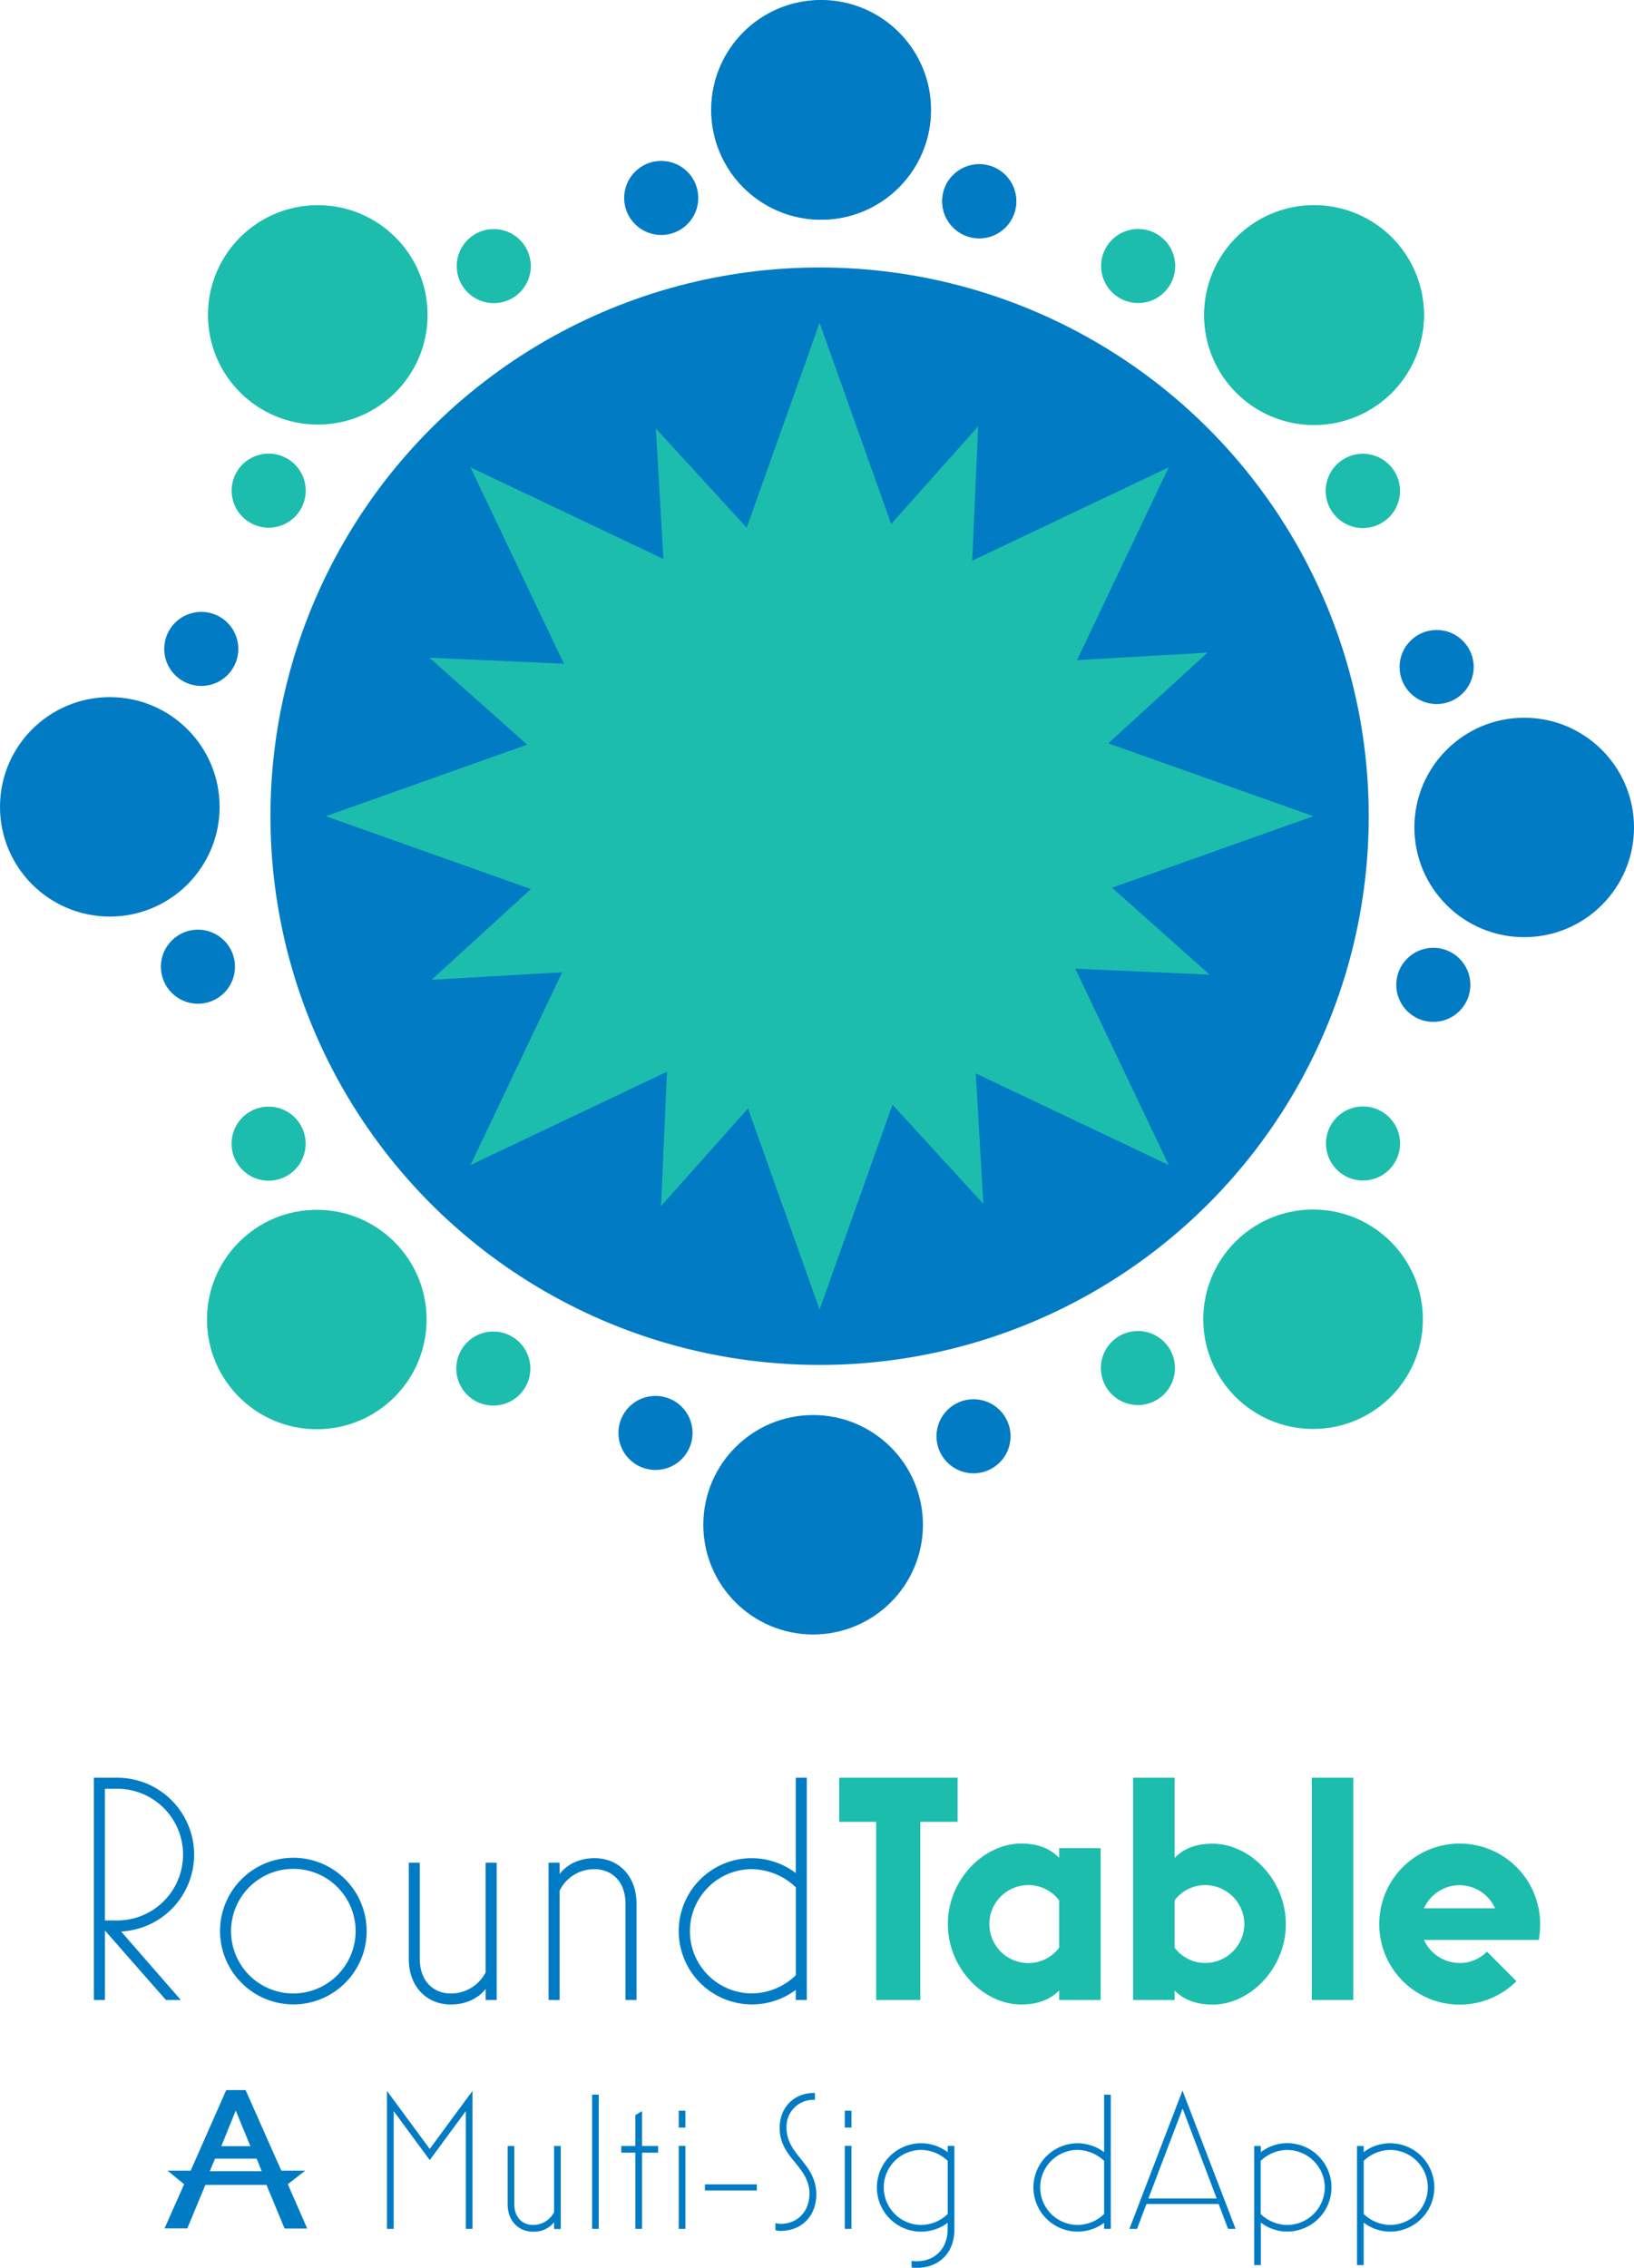 <svg id="Layer_1" data-name="Layer 1" xmlns="http://www.w3.org/2000/svg" viewBox="0 0 650 901.89"><defs><style>.cls-1{fill:#007bc4;}.cls-2{fill:#1cbdad;}</style></defs><path class="cls-1" d="M212.34,840.47V752.08h9.29a30.6,30.6,0,0,1,1.55,61.16l23.74,27.23H241l-24.26-27.62v27.62Zm4.39-31.62h4.9a26.19,26.19,0,1,0,0-52.38h-4.9Z" transform="translate(-175 -45.12)"/><path class="cls-1" d="M262.53,813.24a29.16,29.16,0,1,1,29.16,29A29.21,29.21,0,0,1,262.53,813.24Zm53.94-.13a24.78,24.78,0,1,0-24.78,24.78A24.84,24.84,0,0,0,316.47,813.11Z" transform="translate(-175 -45.12)"/><path class="cls-1" d="M337.62,824.21V785.89H342v38.32c0,9,5.68,13.68,12.26,13.68a15.52,15.52,0,0,0,13.93-8.39V785.89h4.39v54.58H368.2v-4.39c-2.84,3.61-7.61,6.19-13.93,6.19C345,842.27,337.62,835.43,337.62,824.21Z" transform="translate(-175 -45.12)"/><path class="cls-1" d="M393.23,840.47V785.89h4.39v4.51c2.71-3.61,7.48-6.32,13.93-6.32,9.29,0,16.65,6.84,16.65,18.06v38.33h-4.39V802.14c0-9-5.68-13.67-12.26-13.67A15.25,15.25,0,0,0,397.62,797v43.49Z" transform="translate(-175 -45.12)"/><path class="cls-1" d="M445,813.24A29,29,0,0,1,491.55,790V752.08h4.39v88.39h-4.39v-4A29.14,29.14,0,0,1,445,813.24Zm46.58,17.42v-35a26,26,0,0,0-17.42-7.22,24.71,24.71,0,1,0,0,49.42A25.38,25.38,0,0,0,491.55,830.66Z" transform="translate(-175 -45.12)"/><path class="cls-2" d="M523.54,840.47V769.63H508.83V752.08h47.1v17.55H541.09v70.84Z" transform="translate(-175 -45.12)"/><path class="cls-2" d="M552.06,810.27c0-17.67,14.32-32,29.16-32,6.84,0,11.61,2.07,15.1,5.68v-3.87h16.51v60.39H596.32v-3.75c-3.49,3.49-8.26,5.55-15.1,5.55C566.38,842.27,552.06,828,552.06,810.27Zm44.26,9.42V800.85a15.23,15.23,0,0,0-12.26-6.06,15.49,15.49,0,0,0,0,31A15.24,15.24,0,0,0,596.32,819.69Z" transform="translate(-175 -45.12)"/><path class="cls-2" d="M642.25,836.72v3.75H625.73V752.08h16.52V784c3.48-3.61,8.25-5.68,15.09-5.68,14.84,0,29.16,14.33,29.16,32s-14.32,32-29.16,32C650.5,842.27,645.73,840.21,642.25,836.72ZM670,810.27a15.62,15.62,0,0,0-15.49-15.48,15.21,15.21,0,0,0-12.25,6.06v18.84a15.22,15.22,0,0,0,12.25,6.07A15.62,15.62,0,0,0,670,810.27Z" transform="translate(-175 -45.12)"/><path class="cls-2" d="M696.82,840.47V752.08h16.52v88.39Z" transform="translate(-175 -45.12)"/><path class="cls-2" d="M723.66,810.27a32,32,0,0,1,64,0,34.67,34.67,0,0,1-.52,6.33H741.46a15.58,15.58,0,0,0,14.2,9.16,14.89,14.89,0,0,0,10.84-4.52L778.24,833a32,32,0,0,1-54.58-22.71ZM769.72,804a15.48,15.48,0,0,0-28.26,0Z" transform="translate(-175 -45.12)"/><path class="cls-1" d="M328.94,931.5V876.64l17,23.07,17-23.07V931.5h-2.65V884.67l-14.34,19.48-14.34-19.48V931.5Z" transform="translate(-175 -45.12)"/><path class="cls-1" d="M376.94,921.68V898.54h2.65v23.14c0,5.46,3.43,8.26,7.41,8.26a9.36,9.36,0,0,0,8.41-5.06V898.54h2.65v33h-2.65v-2.65a10.35,10.35,0,0,1-8.41,3.74C381.39,932.59,376.94,928.46,376.94,921.68Z" transform="translate(-175 -45.12)"/><path class="cls-1" d="M410.53,931.5V878.12h2.65V931.5Z" transform="translate(-175 -45.12)"/><path class="cls-1" d="M427.75,931.5V901.19h-5.61v-2.65h5.61V886.23l2.65-1.56v13.87h6.39v2.65H430.4V931.5Z" transform="translate(-175 -45.12)"/><path class="cls-1" d="M445,891.21v-6.7h2.65v6.7Zm0,40.29v-33h2.65v33Z" transform="translate(-175 -45.12)"/><path class="cls-1" d="M455.41,916.23v-2.42h20.65v2.42Z" transform="translate(-175 -45.12)"/><path class="cls-1" d="M483.46,932v-2.8a7.32,7.32,0,0,0,2,.31c7,0,11.53-5.15,11.53-12,0-5.38-2.8-8.81-5.68-12.39-3-3.67-6.16-7.49-6.16-13.8,0-8.18,5.77-13.87,13.64-13.87h.39v2.73h-.39a10.64,10.64,0,0,0-10.91,11.06c0,5.38,2.8,8.89,5.69,12.47,3,3.74,6.15,7.72,6.15,14.11,0,8.49-5.77,14.49-14.26,14.49A6,6,0,0,1,483.46,932Z" transform="translate(-175 -45.12)"/><path class="cls-1" d="M511.05,891.21v-6.7h2.65v6.7Zm0,40.29v-33h2.65v33Z" transform="translate(-175 -45.12)"/><path class="cls-1" d="M537.62,946.85v-2.64a13.72,13.72,0,0,0,2.18.15c6.94,0,12.16-4.91,12.16-12.62v-2.65a17.58,17.58,0,1,1-10.52-31.64A17.83,17.83,0,0,1,552,901v-2.49h2.65v33.2c0,9.89-6.7,15.27-14.81,15.27A11.16,11.16,0,0,1,537.62,946.85ZM552,925.58V904.46a15.71,15.71,0,0,0-10.52-4.36,14.92,14.92,0,1,0,0,29.84A15.34,15.34,0,0,0,552,925.58Z" transform="translate(-175 -45.12)"/><path class="cls-1" d="M586.09,915.06a17.64,17.64,0,0,1,17.61-17.61A17.83,17.83,0,0,1,614.22,901V878.12h2.65V931.5h-2.65v-2.41a17.6,17.6,0,0,1-28.13-14Zm28.13,10.52V904.46a15.69,15.69,0,0,0-10.52-4.36,14.92,14.92,0,1,0,0,29.84A15.32,15.32,0,0,0,614.22,925.58Z" transform="translate(-175 -45.12)"/><path class="cls-1" d="M624.27,931.5l21.12-55,21.12,55h-3l-3.74-9.89H631.05l-3.74,9.89Zm7.56-12.08H659l-13.56-35.76Z" transform="translate(-175 -45.12)"/><path class="cls-1" d="M673.91,945.92V898.54h2.65V901a17.14,17.14,0,0,1,10.52-3.58,17.57,17.57,0,1,1,0,35.14A17.14,17.14,0,0,1,676.56,929v16.91ZM702,915a15,15,0,0,0-15-14.88,15.32,15.32,0,0,0-10.52,4.36v21.12a15.69,15.69,0,0,0,10.52,4.36A15.06,15.06,0,0,0,702,915Z" transform="translate(-175 -45.12)"/><path class="cls-1" d="M714.82,945.92V898.54h2.65V901A17.16,17.16,0,0,1,728,897.45a17.57,17.57,0,1,1,0,35.14A17.16,17.16,0,0,1,717.47,929v16.91ZM743,915a15,15,0,0,0-15-14.88,15.32,15.32,0,0,0-10.52,4.36v21.12A15.69,15.69,0,0,0,728,929.94,15.06,15.06,0,0,0,743,915Z" transform="translate(-175 -45.12)"/><path id="A_-_Lt_Blu" data-name="A - Lt Blu" class="cls-1" d="M289.49,913.74l6.91-5.38h-9.49L272.69,876.3H265l-14.16,32.06h-9.19l6.6,5.38-7.79,17.56h9.05L256.7,914H281l7.2,17.35h9Zm-20.72-29.3,5.83,14.18H263.05Zm-10.33,24.13,2.1-5h16.57l2,5Z" transform="translate(-175 -45.12)"/><ellipse class="cls-1" cx="326.03" cy="324.59" rx="218.45" ry="218.22"/><polygon class="cls-2" points="187.14 185.84 288.45 233.95 326.03 128.37 363.62 233.95 464.92 185.84 416.77 287.04 522.46 324.59 416.77 362.13 464.92 463.33 363.62 415.23 326.03 520.8 288.45 415.23 187.14 463.33 235.3 362.13 129.61 324.59 235.3 287.04 187.14 185.84"/><polygon class="cls-2" points="260.9 170.4 325.48 240.91 389.12 169.55 384.87 265.03 480.38 259.52 409.8 324.03 481.23 387.61 385.65 383.36 391.17 478.78 326.59 408.26 262.95 479.63 267.19 384.15 171.68 389.65 242.27 325.14 170.83 261.56 266.41 265.81 260.9 170.4"/><path class="cls-2" d="M665.07,199.48a43.72,43.72,0,1,0,3.57-61.69l0,0A43.67,43.67,0,0,0,665.07,199.48Z" transform="translate(-175 -45.12)"/><ellipse class="cls-2" cx="542.14" cy="195.23" rx="14.74" ry="14.73"/><ellipse class="cls-2" cx="452.75" cy="105.79" rx="14.74" ry="14.73"/><ellipse class="cls-2" cx="542.14" cy="195.23" rx="14.74" ry="14.73"/><ellipse class="cls-2" cx="522.73" cy="125.32" rx="43.68" ry="43.63"/><ellipse class="cls-2" cx="106.88" cy="195.12" rx="14.74" ry="14.73"/><ellipse class="cls-2" cx="196.42" cy="105.83" rx="14.74" ry="14.73"/><ellipse class="cls-2" cx="126.41" cy="125.22" rx="43.68" ry="43.63"/><ellipse class="cls-2" cx="106.85" cy="454.81" rx="14.74" ry="14.73"/><ellipse class="cls-2" cx="196.24" cy="544.25" rx="14.74" ry="14.73"/><ellipse class="cls-2" cx="126.02" cy="524.75" rx="43.68" ry="43.63"/><ellipse class="cls-2" cx="452.66" cy="544.04" rx="14.74" ry="14.73"/><ellipse class="cls-2" cx="542.2" cy="454.74" rx="14.74" ry="14.73"/><ellipse class="cls-2" cx="522.34" cy="524.64" rx="43.68" ry="43.63"/><path class="cls-1" d="M498.72,132.41A43.69,43.69,0,1,0,458,85.87v0A43.72,43.72,0,0,0,498.72,132.41Z" transform="translate(-175 -45.12)"/><ellipse class="cls-1" cx="389.54" cy="80.04" rx="14.74" ry="14.73"/><ellipse class="cls-1" cx="263.03" cy="78.72" rx="14.74" ry="14.73"/><ellipse class="cls-1" cx="389.54" cy="80.04" rx="14.74" ry="14.73"/><ellipse class="cls-1" cx="326.68" cy="43.71" rx="43.68" ry="43.63"/><ellipse class="cls-1" cx="78.74" cy="384.44" rx="14.74" ry="14.73"/><ellipse class="cls-1" cx="80.07" cy="258.06" rx="14.74" ry="14.73"/><ellipse class="cls-1" cx="43.68" cy="320.87" rx="43.68" ry="43.63"/><ellipse class="cls-1" cx="260.75" cy="569.85" rx="14.74" ry="14.73"/><ellipse class="cls-1" cx="387.26" cy="571.18" rx="14.74" ry="14.73"/><ellipse class="cls-1" cx="323.46" cy="606.37" rx="43.68" ry="43.63"/><ellipse class="cls-1" cx="570.17" cy="391.65" rx="14.74" ry="14.73"/><ellipse class="cls-1" cx="571.49" cy="265.26" rx="14.74" ry="14.73"/><ellipse class="cls-1" cx="606.32" cy="329.06" rx="43.68" ry="43.63"/></svg>